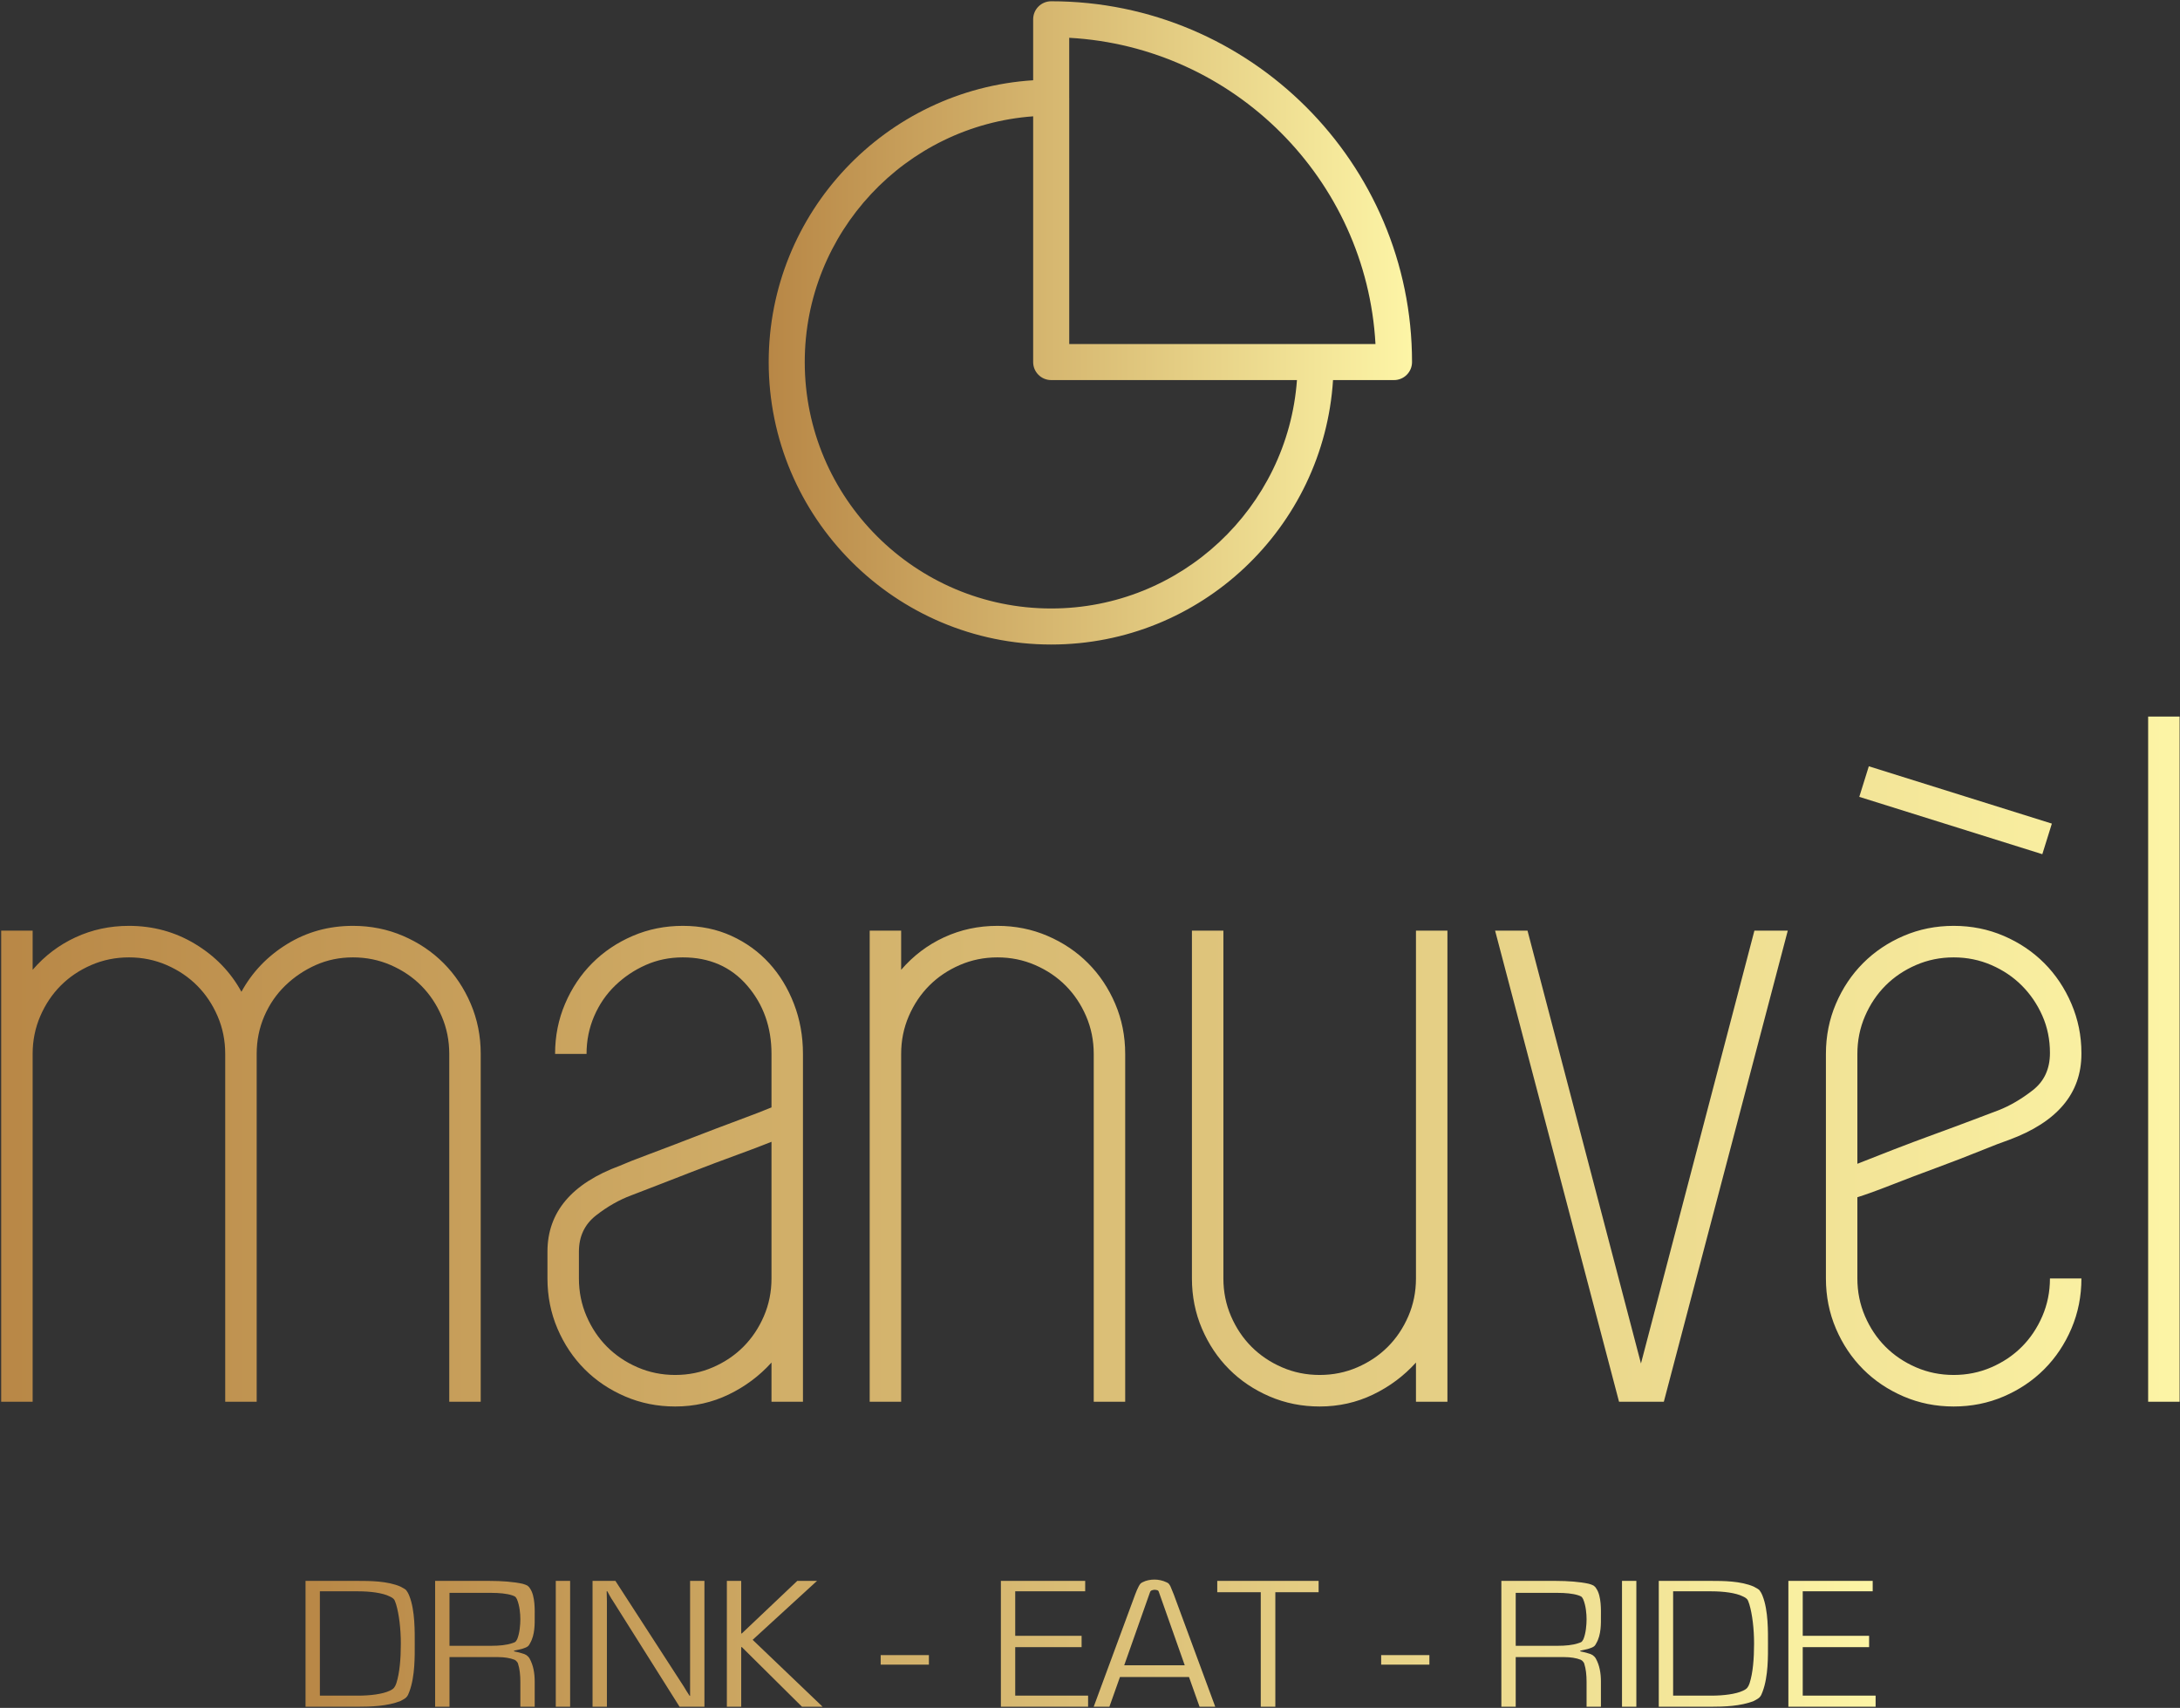 <?xml version="1.0" encoding="UTF-8"?>
<svg width="924px" height="724px" viewBox="0 0 924 724" version="1.1" xmlns="http://www.w3.org/2000/svg" xmlns:xlink="http://www.w3.org/1999/xlink">
    <rect x="0" y="0" width="924" height="724" fill="#333333" stroke="none"/>
    <!-- Generator: Sketch 52.6 (67491) - http://www.bohemiancoding.com/sketch -->
    <title>Color logo - no background Copy 2</title>
    <desc>Created with Sketch.</desc>
    <defs>
        <linearGradient x1="0%" y1="0%" x2="100%" y2="0%" id="linearGradient-1">
            <stop stop-color="#B88746" offset="0%"></stop>
            <stop stop-color="#FDF5A6" offset="100%"></stop>
        </linearGradient>
    </defs>
    <g id="Page-1" stroke="none" stroke-width="1" fill="none" fill-rule="evenodd">
        <g id="Desktop-HD-Copy-4" transform="translate(-259, -120)" fill="url(#linearGradient-1)" fill-rule="nonzero">
            <g id="Color-logo---no-background-Copy-2" transform="translate(259, 120)">
                <g id="SvgjsG1105" transform="translate(325.5, 0.503)">
                    <g id="Group">
                        <path d="M120.058,272.72 C183.507,272.72 235.548,223.096 239.51,160.62 L265.349,160.62 C269.573,160.62 272.994,157.205 272.994,152.982 C272.994,68.649 204.384,0.034 120.052,0.034 C115.828,0.034 112.407,3.454 112.407,7.678 L112.407,33.524 C49.94,37.482 0.314,89.529 0.314,152.982 C0.314,219.009 54.03,272.72 120.058,272.72 Z M257.504,145.344 L232.139,145.344 L127.702,145.344 L127.702,40.885 C127.702,40.855 127.69,40.824 127.69,40.791 L127.69,15.52 C197.531,19.363 253.664,75.497 257.504,145.344 Z M112.407,48.809 L112.407,152.982 C112.407,157.205 115.828,160.62 120.052,160.62 L120.058,160.62 L224.218,160.62 C220.299,214.667 175.081,257.44 120.058,257.44 C62.453,257.44 15.596,210.584 15.596,152.982 C15.596,97.958 58.366,52.734 112.407,48.809 Z" id="Shape"></path>
                    </g>
                </g>
                <g id="SvgjsG1106" transform="translate(0.5, 303.503)">
                    <path d="M149.107,88.98 C156.65,88.98 163.722,90.398 170.322,93.233 C176.922,96.069 182.646,99.917 187.495,104.778 C192.344,109.639 196.183,115.377 199.012,121.993 C201.84,128.609 203.255,135.698 203.255,143.259 L203.255,190.653 L203.255,290.705 L189.92,290.705 L189.92,190.653 L189.92,143.259 C189.92,137.588 188.842,132.255 186.687,127.259 C184.532,122.263 181.636,117.943 177.999,114.297 C174.363,110.651 170.052,107.748 165.069,105.588 C160.085,103.428 154.765,102.347 149.107,102.347 C143.45,102.347 138.197,103.428 133.348,105.588 C128.499,107.748 124.189,110.651 120.417,114.297 C116.646,117.943 113.683,122.263 111.527,127.259 C109.372,132.255 108.295,137.588 108.295,143.259 L108.295,190.653 L108.295,290.705 L94.96,290.705 L94.96,190.653 L94.96,143.259 C94.96,137.588 93.882,132.255 91.727,127.259 C89.572,122.263 86.676,117.943 83.039,114.297 C79.403,110.651 75.092,107.748 70.109,105.588 C65.125,103.428 59.805,102.347 54.147,102.347 C48.49,102.347 43.17,103.428 38.186,105.588 C33.202,107.748 28.892,110.651 25.255,114.297 C21.619,117.943 18.723,122.263 16.567,127.259 C14.412,132.255 13.335,137.588 13.335,143.259 L13.335,190.653 L13.335,290.705 L0,290.705 L0,190.653 L0,143.259 L0,91.006 L13.335,91.006 L13.335,107.613 C18.453,101.672 24.514,97.082 31.519,93.841 C38.523,90.6 46.066,88.98 54.147,88.98 C64.384,88.98 73.746,91.546 82.231,96.676 C90.717,101.807 97.25,108.559 101.829,116.93 C106.409,108.559 112.874,101.807 121.226,96.676 C129.577,91.546 138.871,88.98 149.107,88.98 Z M288.921,88.98 C296.464,88.98 303.333,90.398 309.529,93.233 C315.725,96.069 321.046,99.917 325.491,104.778 C329.935,109.639 333.438,115.377 335.997,121.993 C338.556,128.609 339.836,135.698 339.836,143.259 L339.836,190.653 L339.836,238.451 L339.836,290.705 L326.501,290.705 L326.501,274.097 C321.382,279.768 315.321,284.291 308.317,287.667 C301.313,291.042 293.77,292.73 285.688,292.73 C278.145,292.73 271.074,291.312 264.474,288.477 C257.874,285.641 252.149,281.793 247.3,276.932 C242.451,272.071 238.612,266.333 235.784,259.717 C232.955,253.101 231.541,246.012 231.541,238.451 L231.541,227.109 C231.541,210.366 241.778,198.214 262.251,190.653 C264.676,189.572 268.784,187.952 274.576,185.792 C280.368,183.631 286.564,181.268 293.164,178.703 C299.764,176.138 306.162,173.707 312.358,171.412 C318.554,169.116 323.268,167.294 326.501,165.943 L326.501,143.259 C326.501,131.918 323.066,122.263 316.197,114.297 C309.327,106.331 300.235,102.347 288.921,102.347 C283.264,102.347 278.011,103.428 273.161,105.588 C268.312,107.748 264.002,110.651 260.231,114.297 C256.459,117.943 253.496,122.263 251.341,127.259 C249.186,132.255 248.108,137.588 248.108,143.259 L234.773,143.259 C234.773,135.698 236.188,128.609 239.016,121.993 C241.845,115.377 245.684,109.639 250.533,104.778 C255.382,99.917 261.106,96.069 267.706,93.233 C274.306,90.398 281.378,88.98 288.921,88.98 Z M326.501,190.653 L326.501,180.526 C322.46,182.146 317.476,184.036 311.55,186.197 C305.623,188.357 299.696,190.585 293.77,192.88 C287.843,195.176 282.455,197.269 277.606,199.159 C272.757,201.049 269.255,202.4 267.1,203.21 C261.982,205.1 256.998,207.935 252.149,211.716 C247.3,215.497 244.876,220.628 244.876,227.109 L244.876,238.451 C244.876,244.122 245.953,249.455 248.108,254.451 C250.263,259.447 253.159,263.768 256.796,267.413 C260.433,271.059 264.743,273.962 269.727,276.122 C274.71,278.282 280.031,279.363 285.688,279.363 C291.345,279.363 296.666,278.282 301.649,276.122 C306.633,273.962 310.943,271.059 314.58,267.413 C318.217,263.768 321.113,259.447 323.268,254.451 C325.423,249.455 326.501,244.122 326.501,238.451 L326.501,190.653 Z M422.269,88.98 C429.812,88.98 436.883,90.398 443.483,93.233 C450.083,96.069 455.808,99.917 460.657,104.778 C465.506,109.639 469.345,115.377 472.173,121.993 C475.002,128.609 476.416,135.698 476.416,143.259 L476.416,190.653 L476.416,290.705 L463.081,290.705 L463.081,190.653 L463.081,143.259 C463.081,137.588 462.004,132.255 459.849,127.259 C457.694,122.263 454.798,117.943 451.161,114.297 C447.524,110.651 443.214,107.748 438.23,105.588 C433.247,103.428 427.926,102.347 422.269,102.347 C416.612,102.347 411.291,103.428 406.308,105.588 C401.324,107.748 397.014,110.651 393.377,114.297 C389.74,117.943 386.844,122.263 384.689,127.259 C382.534,132.255 381.456,137.588 381.456,143.259 L381.456,190.653 L381.456,290.705 L368.121,290.705 L368.121,190.653 L368.121,143.259 L368.121,91.006 L381.456,91.006 L381.456,107.613 C386.575,101.672 392.636,97.082 399.64,93.841 C406.644,90.6 414.187,88.98 422.269,88.98 Z M612.997,91.006 L612.997,190.653 L612.997,238.451 L612.997,290.705 L599.662,290.705 L599.662,274.097 C594.544,279.768 588.483,284.291 581.478,287.667 C574.474,291.042 566.931,292.73 558.85,292.73 C551.307,292.73 544.235,291.312 537.635,288.477 C531.035,285.641 525.311,281.793 520.462,276.932 C515.613,272.071 511.774,266.333 508.945,259.717 C506.117,253.101 504.702,246.012 504.702,238.451 L504.702,190.653 L504.702,91.006 L518.037,91.006 L518.037,190.653 L518.037,238.451 C518.037,244.122 519.115,249.455 521.27,254.451 C523.425,259.447 526.321,263.768 529.958,267.413 C533.594,271.059 537.905,273.962 542.888,276.122 C547.872,278.282 553.192,279.363 558.85,279.363 C564.507,279.363 569.827,278.282 574.811,276.122 C579.795,273.962 584.105,271.059 587.742,267.413 C591.378,263.768 594.274,259.447 596.43,254.451 C598.585,249.455 599.662,244.122 599.662,238.451 L599.662,190.653 L599.662,91.006 L612.997,91.006 Z M743.112,91.006 L757.255,91.006 L704.724,290.705 L699.471,290.705 L690.985,290.705 L685.732,290.705 L633.201,91.006 L646.94,91.006 L695.026,274.502 L743.112,91.006 Z M851.003,179.716 C848.579,180.526 844.538,182.079 838.881,184.374 C833.223,186.669 827.095,189.032 820.495,191.463 C813.895,193.893 807.497,196.324 801.301,198.754 C795.105,201.184 790.256,202.94 786.754,204.02 L786.754,238.451 C786.754,244.122 787.831,249.455 789.986,254.451 C792.141,259.447 795.037,263.768 798.674,267.413 C802.311,271.059 806.621,273.962 811.605,276.122 C816.589,278.282 821.909,279.363 827.566,279.363 C833.223,279.363 838.544,278.282 843.528,276.122 C848.511,273.962 852.822,271.059 856.458,267.413 C860.095,263.768 862.991,259.447 865.146,254.451 C867.301,249.455 868.379,244.122 868.379,238.451 L881.714,238.451 C881.714,246.012 880.299,253.101 877.471,259.717 C874.642,266.333 870.803,272.071 865.954,276.932 C861.105,281.793 855.381,285.641 848.781,288.477 C842.181,291.312 835.109,292.73 827.566,292.73 C820.023,292.73 812.952,291.312 806.352,288.477 C799.752,285.641 794.027,281.793 789.178,276.932 C784.329,272.071 780.49,266.333 777.662,259.717 C774.833,253.101 773.419,246.012 773.419,238.451 L773.419,143.259 C773.419,135.698 774.833,128.609 777.662,121.993 C780.49,115.377 784.329,109.639 789.178,104.778 C794.027,99.917 799.752,96.069 806.352,93.233 C812.952,90.398 820.023,88.98 827.566,88.98 C835.109,88.98 842.181,90.398 848.781,93.233 C855.381,96.069 861.105,99.917 865.954,104.778 C870.803,109.639 874.642,115.377 877.471,121.993 C880.299,128.609 881.714,135.563 881.714,142.854 L881.714,143.259 C881.714,160.002 871.477,172.154 851.003,179.716 Z M827.566,102.347 C821.909,102.347 816.589,103.428 811.605,105.588 C806.621,107.748 802.311,110.651 798.674,114.297 C795.037,117.943 792.141,122.263 789.986,127.259 C787.831,132.255 786.754,137.588 786.754,143.259 L786.754,189.842 C790.794,188.222 795.778,186.264 801.705,183.969 C807.631,181.674 813.558,179.446 819.484,177.285 C825.411,175.125 830.866,173.1 835.85,171.209 C840.834,169.319 844.403,167.969 846.558,167.159 C851.407,165.268 856.256,162.433 861.105,158.652 C865.954,154.871 868.379,149.606 868.379,142.854 C868.379,137.183 867.301,131.918 865.146,127.057 C862.991,122.196 860.095,117.943 856.458,114.297 C852.822,110.651 848.511,107.748 843.528,105.588 C838.544,103.428 833.223,102.347 827.566,102.347 Z M869.187,45.638 L865.146,58.6 L787.562,34.296 L791.603,21.334 L869.187,45.638 Z M923.334,290.705 L910,290.705 L910,0.27 L923.334,0.27 L923.334,290.705 Z" id="Shape"></path>
                </g>
                <g id="SvgjsG1107" transform="translate(129.5, 669.503)">
                    <path d="M22.335,54 L0,54 L0,0.663 L22.335,0.663 C27.087,0.663 34.785,0.663 40.298,3.105 C41.533,3.762 42.199,4.138 42.674,4.607 C43.149,5.265 43.529,5.828 44.004,7.049 C46.475,13.246 46.285,22.449 46.285,27.332 C46.285,32.309 46.475,41.041 44.004,47.615 C43.624,48.648 43.339,49.399 42.674,50.056 C42.199,50.526 41.533,50.901 40.298,51.559 C34.69,53.812 27.562,54 22.335,54 Z M6.083,49.305 L22.335,49.305 C27.372,49.305 32.694,48.648 35.641,47.239 C36.686,46.77 37.161,46.394 37.542,45.924 C37.922,45.455 38.207,44.891 38.492,44.046 C39.918,39.633 40.393,33.529 40.393,27.238 C40.393,20.946 39.632,14.749 38.397,10.617 C38.017,9.49 37.827,8.927 37.542,8.551 C37.161,8.082 36.686,7.706 35.641,7.237 C32.694,5.734 27.372,5.077 22.335,5.077 L6.083,5.077 L6.083,49.305 Z M88.389,30.243 L88.389,30.524 C89.434,30.806 90.29,30.9 91.43,31.276 C92.571,31.557 92.951,31.745 93.616,32.121 C94.091,32.496 94.567,32.872 94.947,33.529 C96.562,36.44 97.133,39.727 97.133,43.389 L97.133,54 L91.05,54 L91.05,43.389 C91.05,40.666 90.765,37.849 90.1,35.877 C90.005,35.407 89.719,35.032 89.434,34.75 C89.339,34.562 89.054,34.374 88.579,34.093 C86.678,33.341 84.207,32.966 81.641,32.966 L61.017,32.966 L61.017,54 L54.934,54 L54.934,0.663 L77.934,0.663 C83.162,0.663 88.199,1.039 92,1.884 C92.856,2.166 93.331,2.26 93.996,2.635 C94.472,3.011 94.757,3.199 95.137,3.856 C97.418,7.049 97.133,13.434 97.133,15.876 C97.133,18.505 97.323,23.482 95.137,27.144 C94.757,27.895 94.472,28.271 93.996,28.552 C93.616,28.834 92.856,29.116 92,29.398 C90.765,29.773 89.529,29.961 88.389,30.243 Z M89.624,8.457 C89.339,7.988 89.244,7.706 88.959,7.424 C88.579,7.143 88.104,6.955 87.533,6.767 C85.252,6.016 82.021,5.734 78.695,5.734 L61.017,5.734 L61.017,28.177 L78.695,28.177 C82.021,28.177 85.252,27.895 87.629,27.05 C88.294,26.862 88.674,26.674 88.959,26.487 C89.244,26.205 89.339,26.017 89.719,25.36 C90.765,22.824 91.05,19.256 91.05,16.909 C91.05,14.655 90.765,11.18 89.624,8.457 Z M106.067,0.663 L112.149,0.663 L112.149,54 L106.067,54 L106.067,0.663 Z M162.807,49.399 L162.997,49.399 L162.997,45.455 L162.997,0.663 L169.079,0.663 L169.079,54 L158.53,54 L130.207,9.021 C129.352,7.8 128.687,6.485 127.926,5.077 L127.641,5.077 C127.641,6.485 127.736,7.894 127.736,9.021 L127.736,54 L121.653,54 L121.653,0.663 L131.348,0.663 L160.335,45.455 C161.191,46.863 161.951,48.178 162.807,49.399 Z M184.666,0.663 L184.666,22.918 L184.951,22.918 L208.427,0.663 L216.79,0.663 L189.513,25.641 L219.166,54 L210.422,54 L184.951,28.74 L184.666,28.74 L184.666,54 L178.584,54 L178.584,0.663 L184.666,0.663 Z M264.216,36.159 L243.782,36.159 L243.782,32.121 L264.216,32.121 L264.216,36.159 Z M300.807,23.951 L328.94,23.951 L328.94,28.74 L300.807,28.74 L300.807,49.305 L331.696,49.305 L331.696,54 L294.725,54 L294.725,0.663 L330.46,0.663 L330.46,5.077 L300.807,5.077 L300.807,23.951 Z M359.828,0.1 C361.444,0.1 363.345,0.476 364.865,1.227 C365.341,1.415 365.626,1.602 365.816,1.79 C366.101,2.072 366.291,2.448 366.576,2.917 C367.051,4.044 367.527,5.171 368.002,6.391 L385.584,54 L378.932,54 L374.465,41.417 L345.192,41.417 L340.725,54 L334.072,54 L351.655,6.391 C352.13,5.171 352.605,3.95 353.175,2.917 C353.46,2.448 353.65,2.072 353.936,1.79 C354.126,1.602 354.411,1.415 354.791,1.227 C356.217,0.476 358.022,0.1 359.828,0.1 Z M357.737,6.016 L346.998,36.44 L372.659,36.44 L361.919,6.016 C361.824,5.64 361.634,5.265 361.539,4.983 L361.349,4.795 C361.254,4.701 361.159,4.701 361.064,4.607 C360.684,4.513 360.208,4.42 359.828,4.42 C359.448,4.42 358.878,4.607 358.593,4.701 C358.498,4.795 358.403,4.795 358.308,4.889 L358.117,5.077 C358.022,5.359 357.832,5.64 357.737,6.016 Z M411.056,5.452 L411.056,54 L404.878,54 L404.878,5.452 L386.44,5.452 L386.44,0.663 L429.399,0.663 L429.399,5.452 L411.056,5.452 Z M476.349,36.159 L455.915,36.159 L455.915,32.121 L476.349,32.121 L476.349,36.159 Z M540.313,30.243 L540.313,30.524 C541.358,30.806 542.213,30.9 543.354,31.276 C544.494,31.557 544.875,31.745 545.54,32.121 C546.015,32.496 546.49,32.872 546.87,33.529 C548.486,36.44 549.056,39.727 549.056,43.389 L549.056,54 L542.974,54 L542.974,43.389 C542.974,40.666 542.689,37.849 542.023,35.877 C541.928,35.407 541.643,35.032 541.358,34.75 C541.263,34.562 540.978,34.374 540.503,34.093 C538.602,33.341 536.131,32.966 533.565,32.966 L512.94,32.966 L512.94,54 L506.858,54 L506.858,0.663 L529.858,0.663 C535.085,0.663 540.122,1.039 543.924,1.884 C544.779,2.166 545.255,2.26 545.92,2.635 C546.395,3.011 546.68,3.199 547.06,3.856 C549.341,7.049 549.056,13.434 549.056,15.876 C549.056,18.505 549.246,23.482 547.06,27.144 C546.68,27.895 546.395,28.271 545.92,28.552 C545.54,28.834 544.779,29.116 543.924,29.398 C542.689,29.773 541.453,29.961 540.313,30.243 Z M541.548,8.457 C541.263,7.988 541.168,7.706 540.883,7.424 C540.503,7.143 540.027,6.955 539.457,6.767 C537.176,6.016 533.945,5.734 530.618,5.734 L512.94,5.734 L512.94,28.177 L530.618,28.177 C533.945,28.177 537.176,27.895 539.552,27.05 C540.217,26.862 540.598,26.674 540.883,26.487 C541.168,26.205 541.263,26.017 541.643,25.36 C542.689,22.824 542.974,19.256 542.974,16.909 C542.974,14.655 542.689,11.18 541.548,8.457 Z M557.99,0.663 L564.073,0.663 L564.073,54 L557.99,54 L557.99,0.663 Z M595.912,54 L573.577,54 L573.577,0.663 L595.912,0.663 C600.664,0.663 608.362,0.663 613.875,3.105 C615.11,3.762 615.776,4.138 616.251,4.607 C616.726,5.265 617.106,5.828 617.581,7.049 C620.053,13.246 619.862,22.449 619.862,27.332 C619.862,32.309 620.053,41.041 617.581,47.615 C617.201,48.648 616.916,49.399 616.251,50.056 C615.776,50.526 615.11,50.901 613.875,51.559 C608.267,53.812 601.139,54 595.912,54 Z M579.66,49.305 L595.912,49.305 C600.949,49.305 606.272,48.648 609.218,47.239 C610.263,46.77 610.738,46.394 611.119,45.924 C611.499,45.455 611.784,44.891 612.069,44.046 C613.495,39.633 613.97,33.529 613.97,27.238 C613.97,20.946 613.21,14.749 611.974,10.617 C611.594,9.49 611.404,8.927 611.119,8.551 C610.738,8.082 610.263,7.706 609.218,7.237 C606.272,5.734 600.949,5.077 595.912,5.077 L579.66,5.077 L579.66,49.305 Z M634.594,23.951 L662.726,23.951 L662.726,28.74 L634.594,28.74 L634.594,49.305 L665.483,49.305 L665.483,54 L628.511,54 L628.511,0.663 L664.247,0.663 L664.247,5.077 L634.594,5.077 L634.594,23.951 Z" id="Shape"></path>
                </g>
            </g>
        </g>
    </g>
</svg>